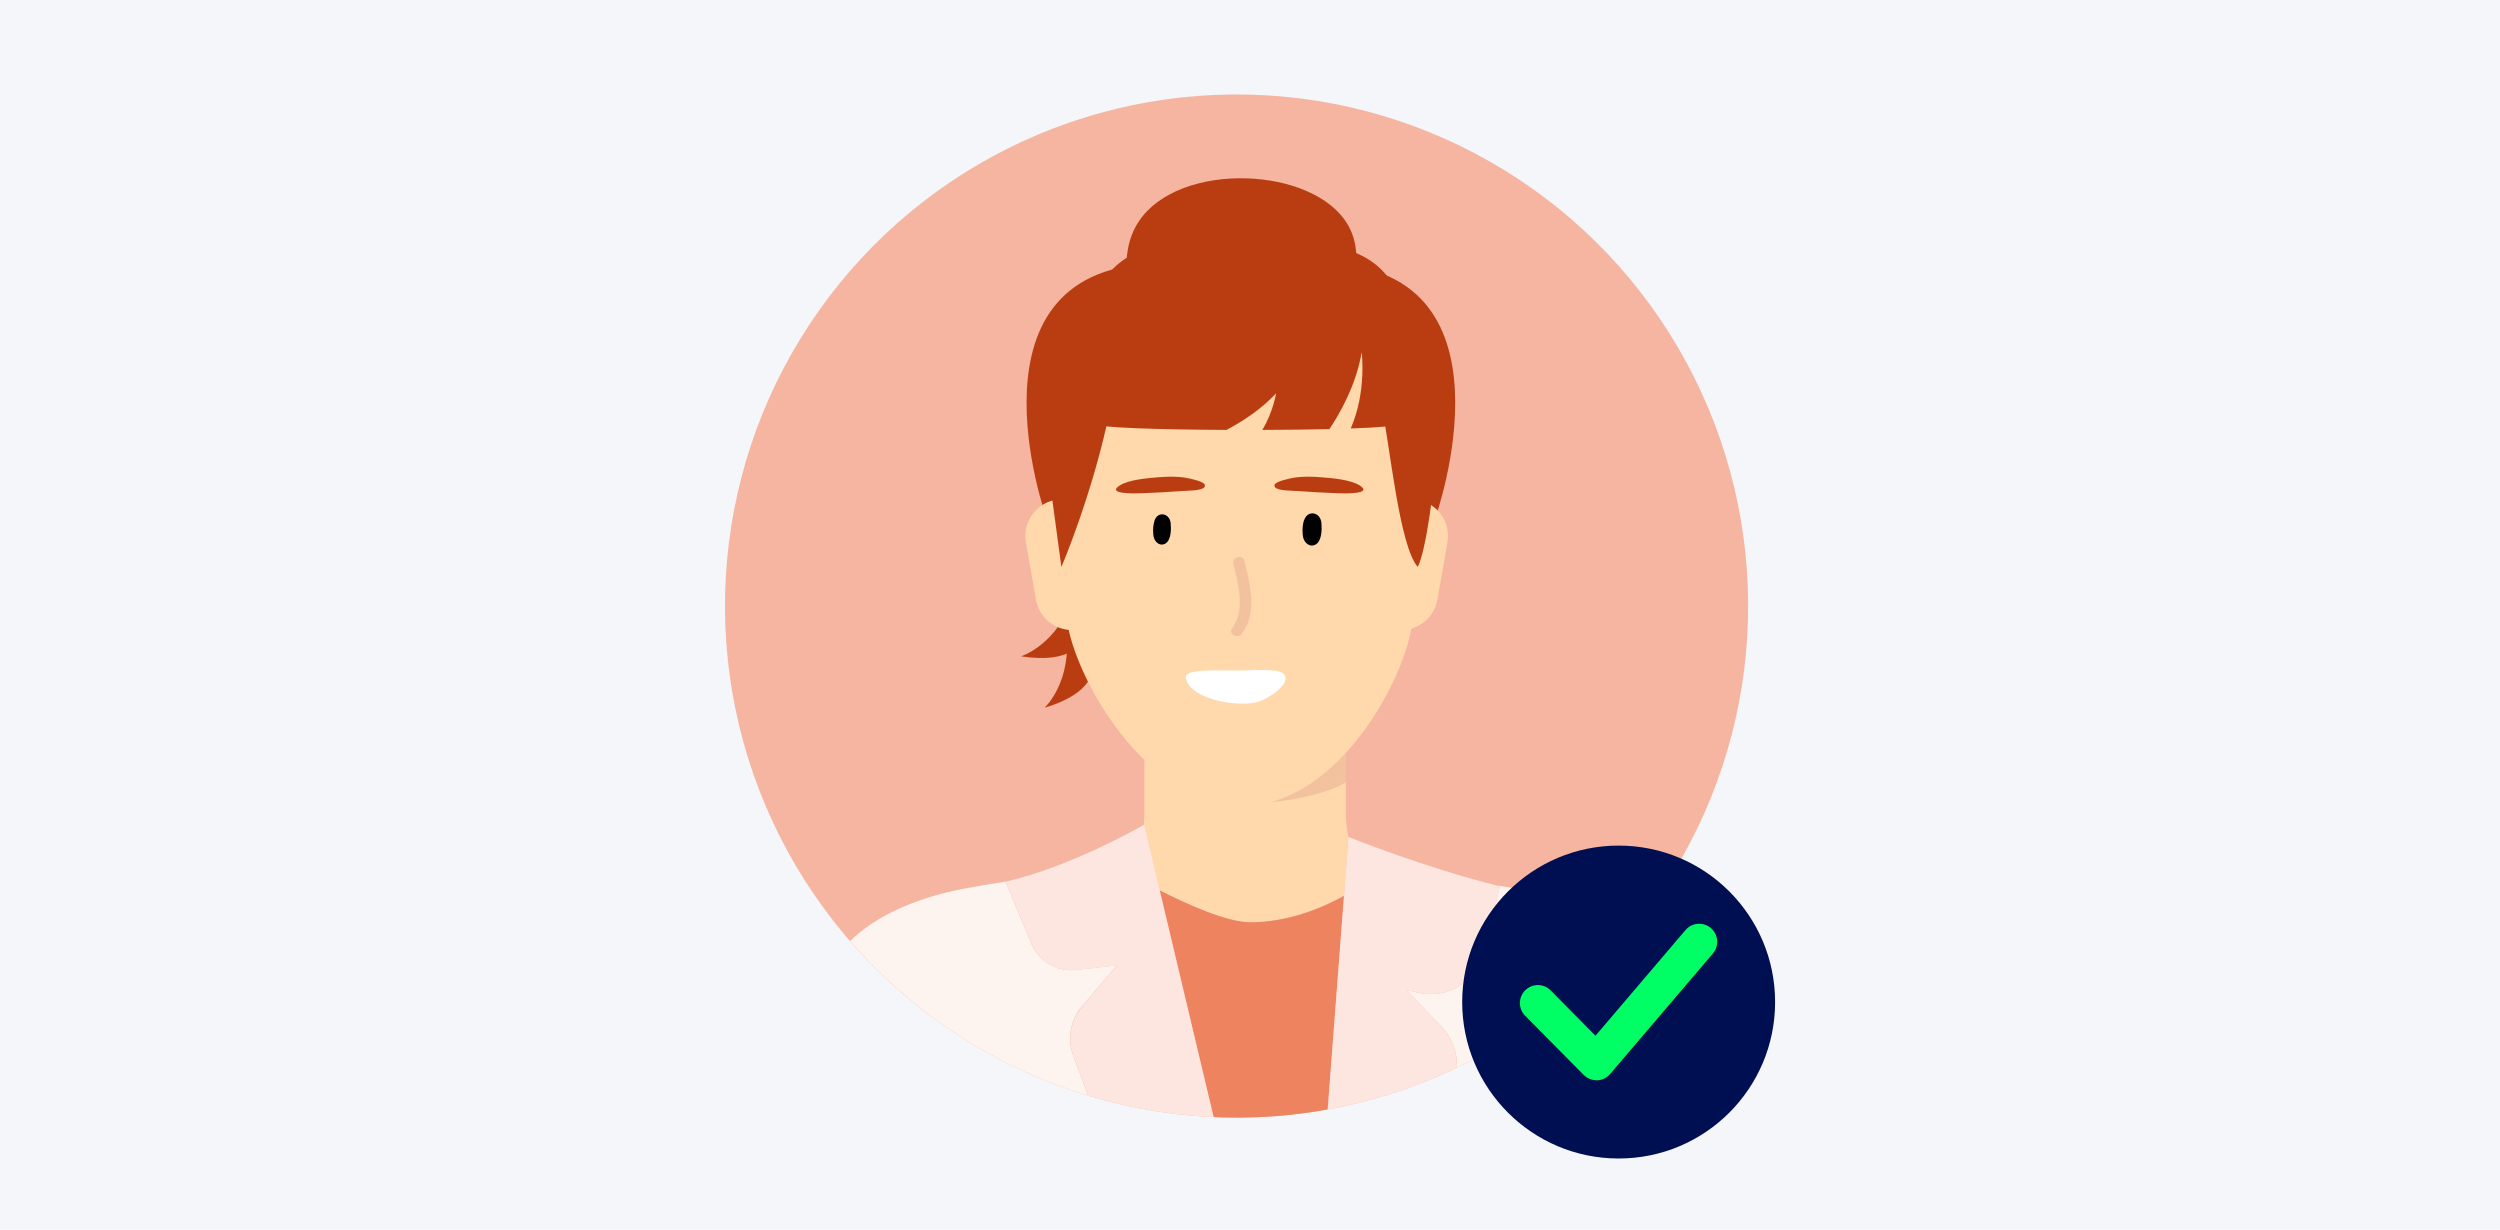 <?xml version="1.0" encoding="UTF-8"?>
<svg xmlns="http://www.w3.org/2000/svg" xmlns:xlink="http://www.w3.org/1999/xlink" viewBox="0 0 244 120">
  <defs>
    <clipPath id="clippath">
      <circle cx="120.68" cy="59.15" r="49.93" transform="translate(58.38 178.23) rotate(-88.49)" fill="#f5b5a0" stroke-width="0"/>
    </clipPath>
  </defs>
  <g id="Hintergrund">
    <rect x="0" width="244" height="120" fill="#f4f6f9" stroke-width="0"/>
  </g>
  <g id="Design">
    <g>
      <g>
        <circle cx="120.68" cy="59.15" r="49.93" transform="translate(58.38 178.23) rotate(-88.49)" fill="#f5b5a0"/>
        <g clip-path="url(#clippath)">
          <g>
            <path d="m113.17,86.89c2.63,1.35,6.55,3.13,8.85,3.12,3.66-.01,6.92-1.35,9.15-2.58l.44-5.76s.01,0,.01,0c-.17-.72-.27-1.47-.27-2.24v-20.8c0-5.43-4.4-9.83-9.83-9.83s-9.83,4.4-9.83,9.83v20.8c0,.36-.02.71-.06,1.06h0s1.52,6.39,1.52,6.39Z" fill="#ffd9ab" stroke-width="0"/>
            <path d="m146.15,86.44c.08.02.15.04.23.06l-1.46,6.32c-.66,2.87-3.5,4.69-6.38,4.09l-1.24-.26,3.42,3.59c1.02,1.08,1.54,2.51,1.48,3.97,6.35-3.04,11.95-7.39,16.47-12.68-2.38-2.2-5.98-3.89-10.49-4.77-.45-.09-1.16-.2-2.03-.33Z" fill="#fdf3ef" stroke-width="0"/>
            <path d="m105.63,98.19l3.38-3.98-4,.45c-1.92.22-3.74-.9-4.42-2.71l-2.44-5.91c-1.47.24-3.09.5-4.16.71-4.76.92-8.6,2.72-11.02,5.1,6.09,7.02,14.11,12.32,23.23,15.08l-1.44-3.84c-.63-1.67-.3-3.55.86-4.91Z" fill="#fdf3ef" stroke-width="0"/>
            <path d="m131.18,87.44c-2.23,1.23-5.49,2.57-9.15,2.58-2.3,0-6.22-1.78-8.85-3.12l5.26,22.13c.74.03,1.49.06,2.24.06,3.04,0,6.02-.29,8.91-.81l1.59-20.83Z" fill="#ee8360" stroke-width="0"/>
            <path d="m111.65,80.5h0c-.07.04-7.06,4.08-13.49,5.55h0l2.44,5.91c.68,1.81,2.5,2.93,4.42,2.71l4-.45-3.38,3.98c-1.16,1.36-1.49,3.24-.86,4.91l1.44,3.84c3.9,1.18,7.99,1.89,12.23,2.08l-5.26-22.13-1.52-6.39Z" fill="#fce6df" stroke-width="0"/>
            <path d="m140.72,100.24l-3.42-3.59,1.24.26c2.89.6,5.72-1.22,6.38-4.09l1.46-6.32c-.08-.02-.15-.04-.23-.06-7.08-1.76-14.41-4.7-14.53-4.75,0,0-.01,0-.01,0l-.44,5.76-1.59,20.83c4.43-.8,8.67-2.17,12.61-4.06.06-1.46-.46-2.9-1.48-3.97Z" fill="#fce6df" stroke-width="0"/>
          </g>
          <path d="m122.55,62.03s-10.6,16.42-2.46,16.44c8.14.02,11.28-2.12,11.28-2.12v-14.75l-8.81.42Z" fill="#f2c29e" stroke-width="0"/>
          <path d="m99.65,64.06s3.6-1.12,5.14-5.95c1.54-4.83.09.41.09.41l.62,4.06s-.72,2.26-5.85,1.48Z" fill="#ba3d12" stroke-width="0"/>
          <path d="m101.94,69.09s2.77-2.56,2.1-7.58c-.68-5.02.25.33.25.33l2.31,3.4s.31,2.35-4.65,3.84Z" fill="#ba3d12" stroke-width="0"/>
          <path d="m130.53,32.34c1.25-3.16,2.84-7.17,1.06-10.33-3.27-5.8-16.52-6.35-20.45-.39-2.39,3.62-.63,8.58.29,11.2.47,1.33,3.63,10.25,9.16,10.38,5.59.13,9.14-8.83,9.94-10.86Z" fill="#ba3d12" stroke-width="0"/>
          <path d="m102.11,50.48s-8.8-24.77,11.3-24.77h7.96v25.61l-19.26-.84Z" fill="#ba3d12" stroke-width="0"/>
          <path d="m140.11,50.48s8.8-24.77-11.3-24.77h-7.96v25.61l19.26-.84Z" fill="#ba3d12" stroke-width="0"/>
          <path d="m108.3,61.49h-3.66c-1.74,0-3.23-1.25-3.53-2.96l-.98-5.6c-.43-2.47,1.74-4.61,4.2-4.14l3.97.76v11.94Z" fill="#ffd9ab" stroke-width="0"/>
          <path d="m133.1,61.49h3.66c1.74,0,3.23-1.25,3.53-2.96l.98-5.6c.43-2.47-1.74-4.61-4.2-4.14l-3.97.76v11.94Z" fill="#ffd9ab" stroke-width="0"/>
          <path d="m121.24,78.66c9.29,0,15.9-12.33,16.6-17.86l.31-2.42.77-10.03c.12-1.54.09-3.09-.18-4.61-1.53-8.41-8.89-14.79-17.75-14.79s-16.22,6.38-17.75,14.79c-.28,1.52-.3,3.07-.18,4.61l.73,9.39.33,2.7c.71,5.73,7.83,18.21,17.12,18.21Z" fill="#ffd9ab" stroke-width="0"/>
          <path d="m103.6,55.32s3.08-7.17,4.77-15.48c1.69-8.31,2.81-11.08,2.81-11.08h20.99s1.89,7.06,2.66,10.76c.84,4.02,1.74,13.75,3.54,15.81.84-1.57,1.68-8.36,1.68-10.14v-5.78c0-4.35-3.53-10.65-7.88-10.65h-22.16c-4.35,0-7.88,6.3-7.88,10.65v5.95c0,1.2.2,2.39.59,3.52l.87,6.45Z" fill="#ba3d12" stroke-width="0"/>
          <path d="m121.63,23.38c-10.04-.08-18.15.22-14.61,18.02.07.34,6.11.53,12.68.56,1.51-.79,3.32-1.95,4.84-3.56,0,0-.25,1.75-1.34,3.56,2.32,0,4.58-.04,6.55-.08.96-1.43,2.6-4.23,3.15-7.5,0,0,.5,3.86-1.07,7.44,2.62-.09,4.38-.23,4.42-.41,4.04-17.78-4.64-17.94-14.61-18.02Z" fill="#ba3d12" stroke-width="0"/>
          <path d="m127.28,50.78c.35-1.06,1.6-.8,1.69.26.05.62.06,1.77-.59,2.12-.51.27-1-.12-1.16-.6-.12-.35-.15-1.18.05-1.78Z" stroke-width="0"/>
          <path d="m112.67,50.83c.33-.99,1.5-.75,1.59.25.05.58.06,1.66-.55,1.99-.48.25-.93-.11-1.08-.56-.11-.33-.14-1.1.05-1.67Z" stroke-width="0"/>
          <path d="m120.24,61.35c1.35-1.83.6-4.38.13-6.36-.15-.63.93-.9,1.08-.27.54,2.28,1.3,5.04-.24,7.14-.39.54-1.36.04-.96-.5Z" fill="#f2c29e" stroke-width="0"/>
          <path d="m121.19,65.44c.89,0,3.76-.27,4.18.42.62,1.03-1.9,2.52-2.77,2.69-2.45.49-6.58-.51-6.87-2.39-.14-.92,3.02-.71,5.45-.72Z" fill="#fff" stroke-width="0"/>
          <path d="m124.44,47.54c-.04-.06-.06-.12-.05-.2.07-.35,1.38-.62,1.82-.7.88-.16,1.85-.13,2.74-.06,1.15.09,2.86.24,3.74.79,1.38.87-1.41.8-2.15.77-1.32-.05-2.64-.12-3.96-.22-.47-.04-1.87,0-2.15-.38Z" fill="#ba3d12" stroke-width="0"/>
          <path d="m117.55,47.54c.04-.06.06-.12.05-.2-.07-.35-1.38-.62-1.82-.7-.88-.16-1.85-.13-2.74-.06-1.15.1-2.86.24-3.74.79-1.38.87,1.41.8,2.15.77,1.32-.05,2.64-.12,3.96-.22.47-.04,1.86,0,2.15-.38Z" fill="#ba3d12" stroke-width="0"/>
        </g>
      </g>
      <g>
        <circle cx="157.98" cy="97.8" r="15.27" fill="#000e52" stroke-width="0"/>
        <path d="m155.82,105.43c-.47,0-.92-.19-1.25-.52l-5.72-5.78c-.68-.69-.68-1.8.02-2.48.69-.68,1.8-.68,2.48.02l4.37,4.42,8.78-10.31c.63-.74,1.74-.83,2.48-.2.74.63.83,1.74.2,2.48l-10.03,11.76c-.32.37-.78.6-1.27.62-.02,0-.04,0-.06,0Z" fill="#00ff64" stroke-width="0"/>
      </g>
    </g>
  </g>
</svg>